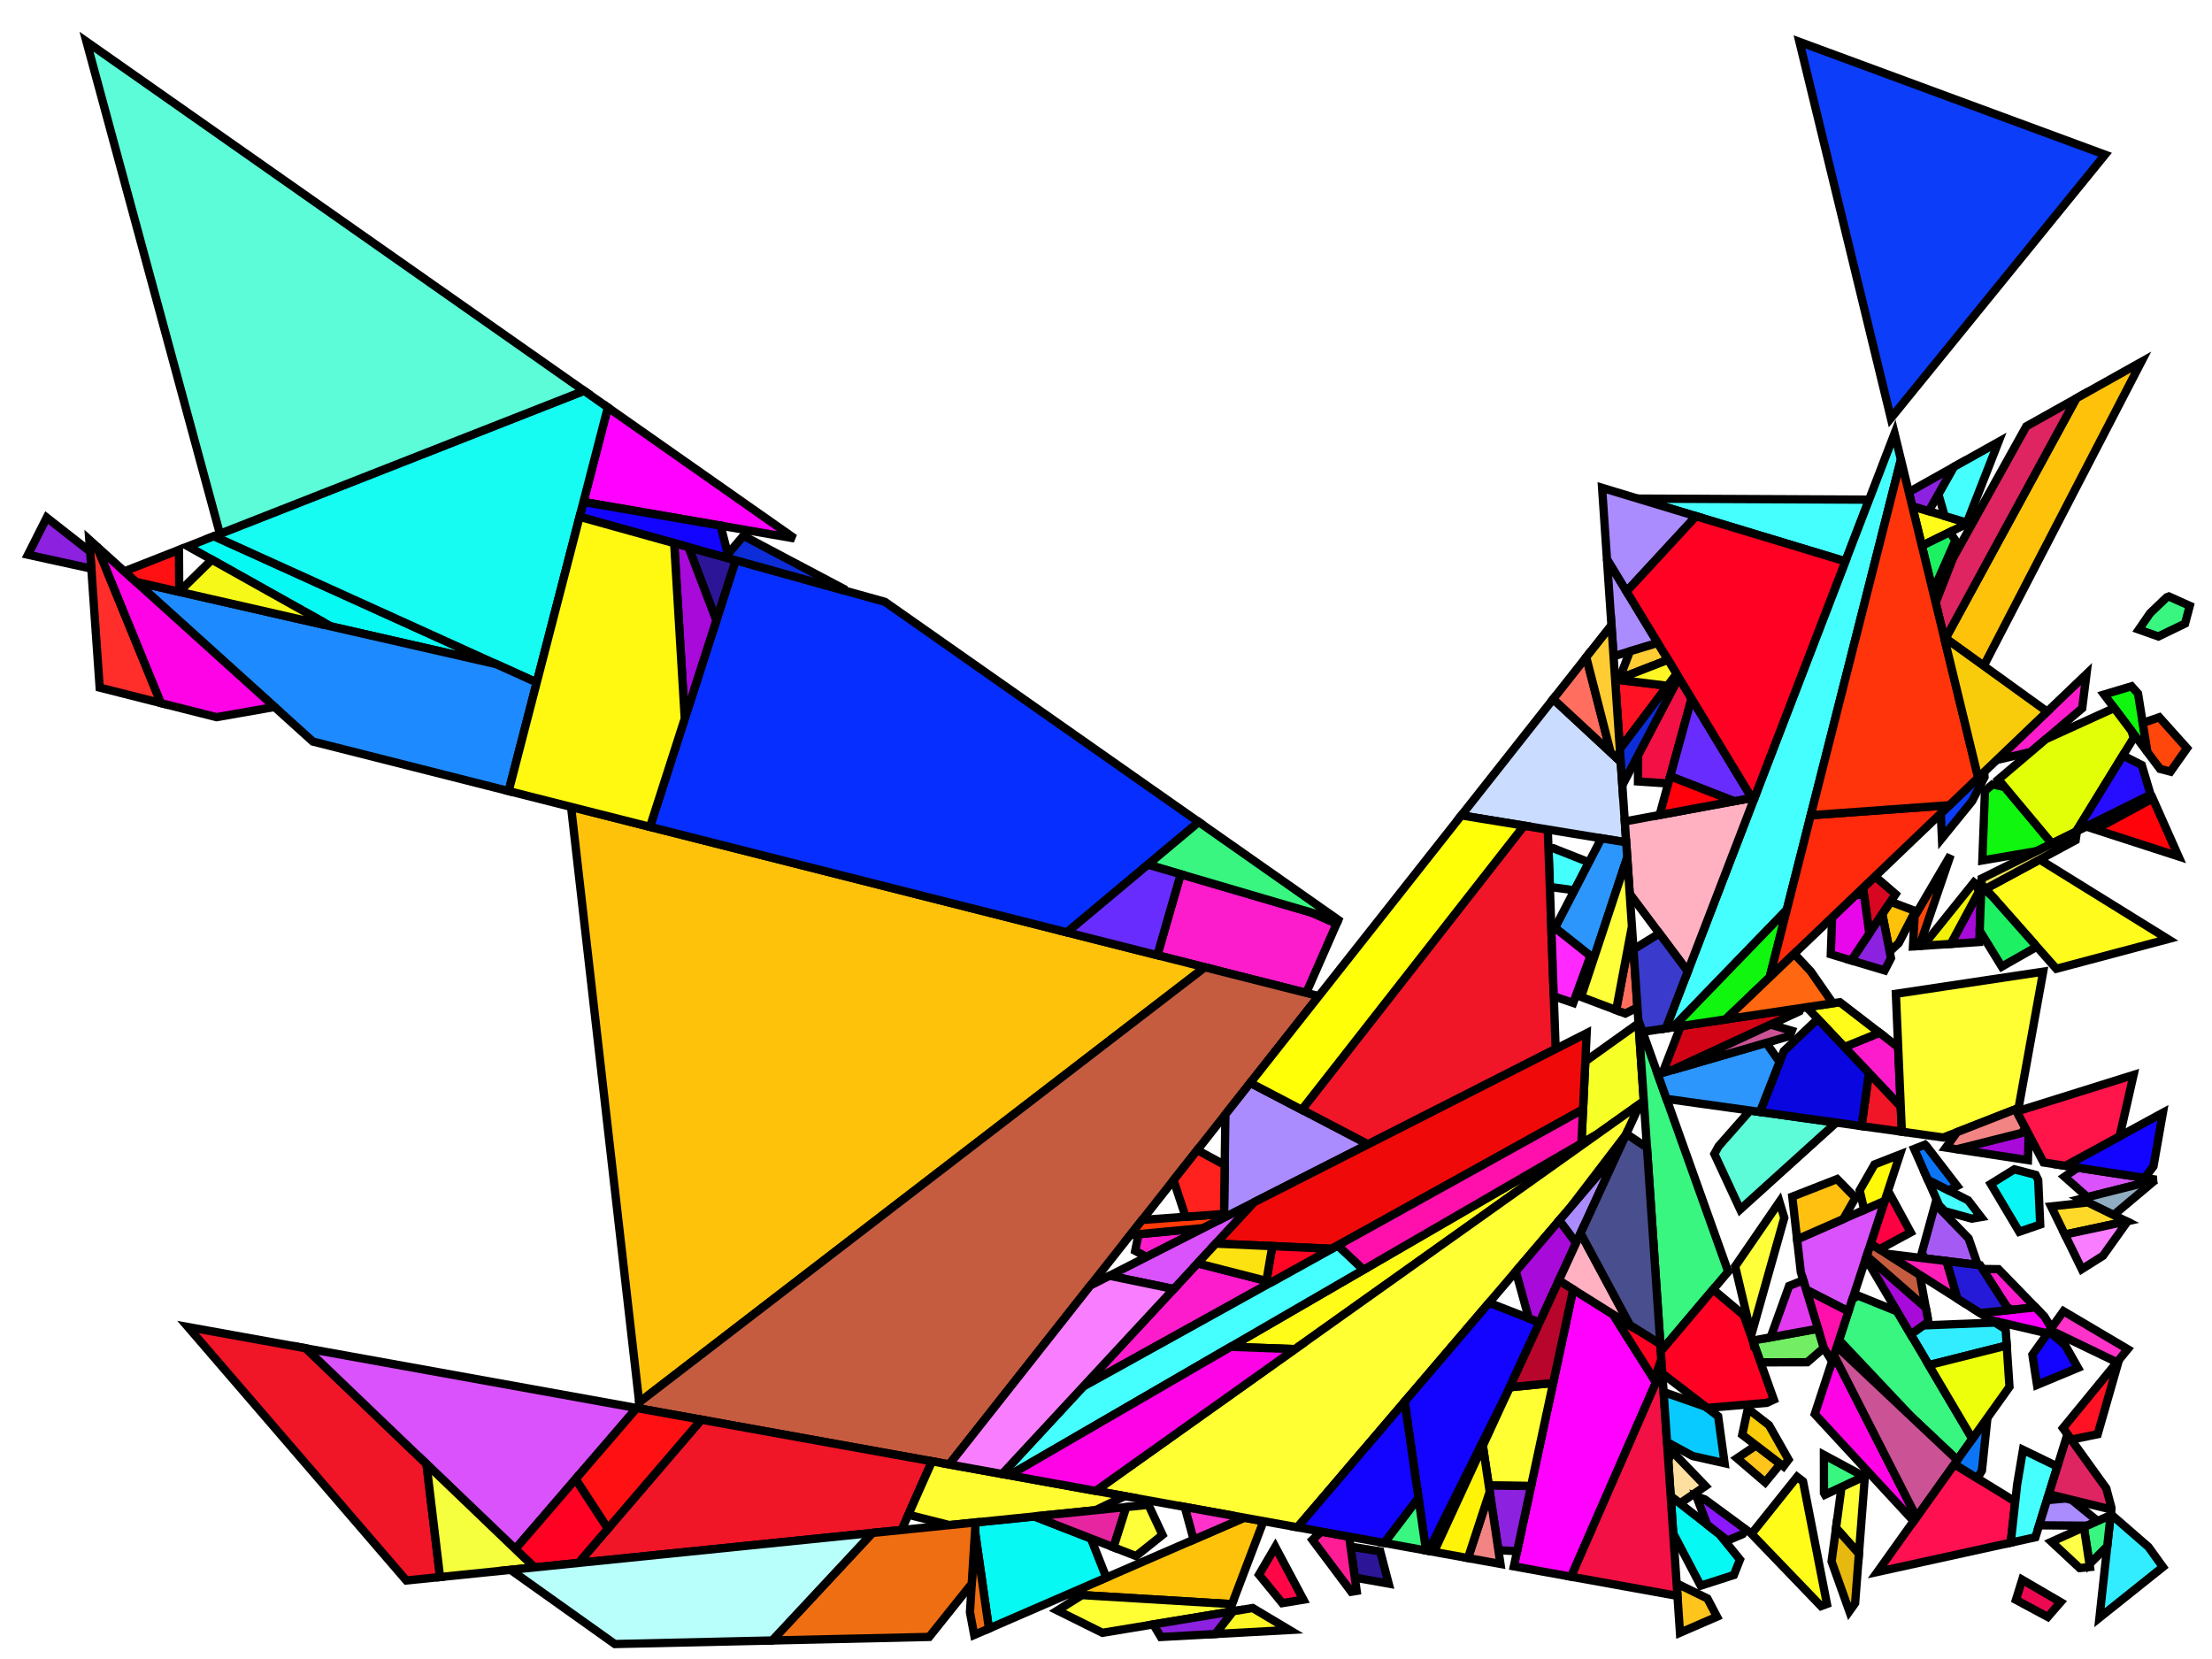 <?xml version="1.0" encoding="iso-8859-1" standalone="no"?>
<!DOCTYPE svg PUBLIC "-//W3C//DTD SVG 1.0//EN" "http://www.w3.org/TR/2001/REC-SVG-20010904/DTD/svg10.dtd">
<svg xmlns="http://www.w3.org/2000/svg" width="800" height="600">
<path style="fill:rgb(0, 0, 0);fill-opacity:0.0;fill-rule:evenodd;stroke:rgb(0, 0, 0);stroke-width:0.0;" d="M 0, 600 L 800, 600 L 800, 0 L 0, 0 z "/>
<path style="fill:rgb(255, 223, 159);fill-opacity:1.0;fill-rule:evenodd;stroke:rgb(0, 0, 0);stroke-width:3.0;" d="M 616.807, 537.441 L 607.559, 543.727 L 604.227, 541.13 L 603.371, 528.545 L 604.28, 524.423 z "/>
<path style="fill:rgb(255, 17, 81);fill-opacity:1.0;fill-rule:evenodd;stroke:rgb(0, 0, 0);stroke-width:3.0;" d="M 728.843, 543.074 L 727.204, 557.928 L 678.986, 568.512 L 706.799, 529.535 z "/>
<path style="fill:rgb(252, 28, 204);fill-opacity:1.0;fill-rule:evenodd;stroke:rgb(0, 0, 0);stroke-width:3.0;" d="M 414.677, 454.578 L 410.554, 452.376 L 411.779, 446.359 L 435.198, 444.147 z "/>
<path style="fill:rgb(252, 28, 204);fill-opacity:1.0;fill-rule:evenodd;stroke:rgb(0, 0, 0);stroke-width:3.0;" d="M 722.776, 459.013 L 736.183, 472.835 L 727.431, 473.723 L 725.702, 472.494 L 717.007, 458.942 z "/>
<path style="fill:rgb(252, 28, 204);fill-opacity:1.0;fill-rule:evenodd;stroke:rgb(0, 0, 0);stroke-width:3.0;" d="M 459.835, 463.725 L 391.744, 501.494 L 433.11, 456.887 z "/>
<path style="fill:rgb(252, 28, 204);fill-opacity:1.0;fill-rule:evenodd;stroke:rgb(0, 0, 0);stroke-width:3.0;" d="M 474.101, 329.988 L 483.391, 334.096 L 472.415, 359.1 L 418.561, 345.472 L 427.011, 316.178 z "/>
<path style="fill:rgb(252, 28, 204);fill-opacity:1.0;fill-rule:evenodd;stroke:rgb(0, 0, 0);stroke-width:3.0;" d="M 753.06, 256.149 L 734.468, 271.942 L 722.11, 274.876 L 754.608, 243.78 z "/>
<path style="fill:rgb(252, 28, 204);fill-opacity:1.0;fill-rule:evenodd;stroke:rgb(0, 0, 0);stroke-width:3.0;" d="M 686.503, 378.722 L 687.434, 400.245 L 667.038, 378.668 L 679.745, 373.513 z "/>
<path style="fill:rgb(255, 252, 25);fill-opacity:1.0;fill-rule:evenodd;stroke:rgb(0, 0, 0);stroke-width:3.0;" d="M 652.077, 535.751 L 652.107, 535.834 L 660.733, 580.086 L 658.603, 580.875 L 633.452, 554.738 L 649.951, 534.121 z "/>
<path style="fill:rgb(255, 252, 25);fill-opacity:1.0;fill-rule:evenodd;stroke:rgb(0, 0, 0);stroke-width:3.0;" d="M 468.368, 487.93 L 445.114, 487.091 L 561.144, 419.767 L 564.734, 419.401 z "/>
<path style="fill:rgb(255, 252, 25);fill-opacity:1.0;fill-rule:evenodd;stroke:rgb(0, 0, 0);stroke-width:3.0;" d="M 711.352, 189.035 L 711.166, 189.51 L 695.068, 197.404 L 691.585, 183.066 z "/>
<path style="fill:rgb(255, 252, 25);fill-opacity:1.0;fill-rule:evenodd;stroke:rgb(0, 0, 0);stroke-width:3.0;" d="M 679.745, 373.513 L 667.038, 378.668 L 653.422, 364.264 L 665.41, 362.462 z "/>
<path style="fill:rgb(255, 2, 255);fill-opacity:1.0;fill-rule:evenodd;stroke:rgb(0, 0, 0);stroke-width:3.0;" d="M 583.366, 475.373 L 598.907, 499.965 L 568.199, 570.231 L 547.506, 566.495 L 568.97, 466.356 z "/>
<path style="fill:rgb(255, 2, 255);fill-opacity:1.0;fill-rule:evenodd;stroke:rgb(0, 0, 0);stroke-width:3.0;" d="M 739.393, 476.143 L 741.947, 480.277 L 740.539, 482.251 L 720.138, 477.438 L 716.095, 474.873 L 736.183, 472.835 z "/>
<path style="fill:rgb(255, 2, 255);fill-opacity:1.0;fill-rule:evenodd;stroke:rgb(0, 0, 0);stroke-width:3.0;" d="M 287.357, 194.728 L 211, 181.531 L 219.836, 147.357 z "/>
<path style="fill:rgb(255, 194, 10);fill-opacity:1.0;fill-rule:evenodd;stroke:rgb(0, 0, 0);stroke-width:3.0;" d="M 435.751, 349.822 L 231.169, 507.154 L 206.531, 291.819 z "/>
<path style="fill:rgb(255, 194, 10);fill-opacity:1.0;fill-rule:evenodd;stroke:rgb(0, 0, 0);stroke-width:3.0;" d="M 692.54, 329.425 L 692.671, 329.538 L 686.717, 341.062 L 683.433, 344.158 L 680.76, 330.569 L 683.738, 326.116 z "/>
<path style="fill:rgb(255, 194, 10);fill-opacity:1.0;fill-rule:evenodd;stroke:rgb(0, 0, 0);stroke-width:3.0;" d="M 717.452, 240.818 L 703.653, 230.862 L 750.925, 144.06 L 774.392, 130.917 z "/>
<path style="fill:rgb(255, 194, 10);fill-opacity:1.0;fill-rule:evenodd;stroke:rgb(0, 0, 0);stroke-width:3.0;" d="M 456.963, 550.151 L 445.561, 580.163 L 386.229, 576.584 L 450.014, 548.897 z "/>
<path style="fill:rgb(197, 92, 64);fill-opacity:1.0;fill-rule:evenodd;stroke:rgb(0, 0, 0);stroke-width:3.0;" d="M 694.308, 461.054 L 696.505, 473.005 L 675.081, 454.273 L 676.551, 449.791 z "/>
<path style="fill:rgb(197, 92, 64);fill-opacity:1.0;fill-rule:evenodd;stroke:rgb(0, 0, 0);stroke-width:3.0;" d="M 476.953, 360.248 L 343.298, 529.633 L 231.43, 509.44 L 231.169, 507.154 L 435.751, 349.822 z "/>
<path style="fill:rgb(215, 7, 34);fill-opacity:1.0;fill-rule:evenodd;stroke:rgb(0, 0, 0);stroke-width:3.0;" d="M 678.356, 317.148 L 685.563, 323.386 L 676.054, 337.608 L 673.803, 321.098 L 677.96, 317.12 z "/>
<path style="fill:rgb(255, 1, 66);fill-opacity:1.0;fill-rule:evenodd;stroke:rgb(0, 0, 0);stroke-width:3.0;" d="M 691.024, 445.704 L 679.736, 451.811 L 676.551, 449.791 L 682.833, 430.642 z "/>
<path style="fill:rgb(255, 58, 7);fill-opacity:1.0;fill-rule:evenodd;stroke:rgb(0, 0, 0);stroke-width:3.0;" d="M 442.675, 440.345 L 435.198, 444.147 L 408.784, 446.642 L 413.072, 441.206 L 442.693, 439.052 z "/>
<path style="fill:rgb(255, 3, 10);fill-opacity:1.0;fill-rule:evenodd;stroke:rgb(0, 0, 0);stroke-width:3.0;" d="M 787.877, 309.731 L 757.815, 300.003 L 778.57, 288.784 z "/>
<path style="fill:rgb(69, 255, 255);fill-opacity:1.0;fill-rule:evenodd;stroke:rgb(0, 0, 0);stroke-width:3.0;" d="M 711.795, 434.098 L 716.458, 440.162 L 713.089, 440.739 L 703.361, 438.031 L 701.352, 435.992 L 697.262, 426.743 z "/>
<path style="fill:rgb(69, 255, 255);fill-opacity:1.0;fill-rule:evenodd;stroke:rgb(0, 0, 0);stroke-width:3.0;" d="M 493.151, 459.219 L 365.034, 533.557 L 362.445, 533.09 L 391.744, 501.494 L 483.821, 450.42 z "/>
<path style="fill:rgb(69, 255, 255);fill-opacity:1.0;fill-rule:evenodd;stroke:rgb(0, 0, 0);stroke-width:3.0;" d="M 675.984, 180.712 L 667.408, 203.023 L 592.295, 180.323 z "/>
<path style="fill:rgb(69, 255, 255);fill-opacity:1.0;fill-rule:evenodd;stroke:rgb(0, 0, 0);stroke-width:3.0;" d="M 687.488, 166.201 L 646.207, 329.056 L 605.146, 371.517 L 602.488, 371.917 L 685.193, 156.753 z "/>
<path style="fill:rgb(69, 255, 255);fill-opacity:1.0;fill-rule:evenodd;stroke:rgb(0, 0, 0);stroke-width:3.0;" d="M 574.671, 311.868 L 569.431, 321.99 L 560.522, 320.77 L 560.033, 307.178 L 561.8, 306.785 z "/>
<path style="fill:rgb(69, 255, 255);fill-opacity:1.0;fill-rule:evenodd;stroke:rgb(0, 0, 0);stroke-width:3.0;" d="M 711.352, 189.035 L 703.307, 186.606 L 701.036, 178.719 L 706.587, 168.892 L 722.76, 159.834 z "/>
<path style="fill:rgb(69, 255, 255);fill-opacity:1.0;fill-rule:evenodd;stroke:rgb(0, 0, 0);stroke-width:3.0;" d="M 744.089, 530.39 L 736.136, 555.967 L 727.204, 557.928 L 729.52, 536.932 L 731.639, 524.34 z "/>
<path style="fill:rgb(240, 21, 39);fill-opacity:1.0;fill-rule:evenodd;stroke:rgb(0, 0, 0);stroke-width:3.0;" d="M 687.434, 400.245 L 687.826, 409.301 L 673.26, 407.269 L 675.912, 388.055 z "/>
<path style="fill:rgb(240, 21, 39);fill-opacity:1.0;fill-rule:evenodd;stroke:rgb(0, 0, 0);stroke-width:3.0;" d="M 559.775, 300.006 L 562.629, 379.368 L 494.739, 413.88 L 470.801, 401.367 L 551.191, 298.602 z "/>
<path style="fill:rgb(240, 21, 39);fill-opacity:1.0;fill-rule:evenodd;stroke:rgb(0, 0, 0);stroke-width:3.0;" d="M 110.599, 487.629 L 154.24, 529.459 L 159.147, 570.357 L 146.952, 571.601 L 67.999, 479.939 z "/>
<path style="fill:rgb(240, 21, 39);fill-opacity:1.0;fill-rule:evenodd;stroke:rgb(0, 0, 0);stroke-width:3.0;" d="M 337.069, 528.509 L 326.062, 553.339 L 209.238, 565.25 L 253.657, 513.452 z "/>
<path style="fill:rgb(6, 46, 255);fill-opacity:1.0;fill-rule:evenodd;stroke:rgb(0, 0, 0);stroke-width:3.0;" d="M 320.04, 217.657 L 433.553, 297.293 L 385.878, 337.202 L 235.072, 299.041 L 266.067, 202.63 z "/>
<path style="fill:rgb(246, 255, 38);fill-opacity:1.0;fill-rule:evenodd;stroke:rgb(0, 0, 0);stroke-width:3.0;" d="M 594.506, 398.228 L 577.846, 410.076 L 571.944, 413.501 L 573.358, 383.84 L 592.592, 370.088 z "/>
<path style="fill:rgb(45, 21, 152);fill-opacity:1.0;fill-rule:evenodd;stroke:rgb(0, 0, 0);stroke-width:3.0;" d="M 266.067, 202.63 L 259.074, 224.381 L 248.997, 197.878 z "/>
<path style="fill:rgb(45, 21, 152);fill-opacity:1.0;fill-rule:evenodd;stroke:rgb(0, 0, 0);stroke-width:3.0;" d="M 499.174, 561.078 L 502.235, 572.739 L 489.985, 570.55 L 488.424, 559.357 z "/>
<path style="fill:rgb(7, 249, 243);fill-opacity:1.0;fill-rule:evenodd;stroke:rgb(0, 0, 0);stroke-width:3.0;" d="M 621.797, 554.829 L 629.284, 564.051 L 627.072, 569.621 L 615.076, 573.482 L 605.141, 554.568 L 604.227, 541.13 z "/>
<path style="fill:rgb(7, 249, 243);fill-opacity:1.0;fill-rule:evenodd;stroke:rgb(0, 0, 0);stroke-width:3.0;" d="M 179.446, 240.189 L 119.696, 226.548 L 67.99, 197.591 L 77.366, 193.91 z "/>
<path style="fill:rgb(7, 249, 243);fill-opacity:1.0;fill-rule:evenodd;stroke:rgb(0, 0, 0);stroke-width:3.0;" d="M 394.539, 556.411 L 400.121, 570.554 L 357.657, 588.986 L 352.63, 553.905 L 352.837, 550.609 L 374.093, 548.441 z "/>
<path style="fill:rgb(255, 255, 52);fill-opacity:1.0;fill-rule:evenodd;stroke:rgb(0, 0, 0);stroke-width:3.0;" d="M 672.305, 561.95 L 664.028, 552.62 L 666.003, 537.791 L 674.467, 533.828 z "/>
<path style="fill:rgb(255, 255, 52);fill-opacity:1.0;fill-rule:evenodd;stroke:rgb(0, 0, 0);stroke-width:3.0;" d="M 588.044, 410.354 L 567.868, 436.775 L 469.247, 552.369 L 396.277, 539.197 L 593.193, 399.162 z "/>
<path style="fill:rgb(255, 255, 52);fill-opacity:1.0;fill-rule:evenodd;stroke:rgb(0, 0, 0);stroke-width:3.0;" d="M 730.047, 400.746 L 702.836, 411.396 L 687.826, 409.301 L 685.667, 359.419 L 738.942, 351.414 z "/>
<path style="fill:rgb(255, 255, 52);fill-opacity:1.0;fill-rule:evenodd;stroke:rgb(0, 0, 0);stroke-width:3.0;" d="M 553.731, 537.453 L 538.435, 537.248 L 536.291, 522.855 L 546.012, 501.724 L 561.724, 500.163 z "/>
<path style="fill:rgb(255, 255, 52);fill-opacity:1.0;fill-rule:evenodd;stroke:rgb(0, 0, 0);stroke-width:3.0;" d="M 445.561, 580.163 L 444.494, 582.973 L 398.705, 590.525 L 382.431, 582.454 L 391.311, 576.891 z "/>
<path style="fill:rgb(255, 18, 35);fill-opacity:1.0;fill-rule:evenodd;stroke:rgb(0, 0, 0);stroke-width:3.0;" d="M 603.086, 248.031 L 585.845, 270.897 L 584.154, 246.039 L 584.744, 245.809 z "/>
<path style="fill:rgb(255, 18, 35);fill-opacity:1.0;fill-rule:evenodd;stroke:rgb(0, 0, 0);stroke-width:3.0;" d="M 758.655, 518.698 L 749.082, 520.661 L 746.091, 516.505 L 766.373, 491.766 z "/>
<path style="fill:rgb(217, 82, 252);fill-opacity:1.0;fill-rule:evenodd;stroke:rgb(0, 0, 0);stroke-width:3.0;" d="M 668.515, 474.286 L 653.219, 466.437 L 651.281, 460.064 L 649.943, 448.218 L 681.633, 434.3 z "/>
<path style="fill:rgb(217, 82, 252);fill-opacity:1.0;fill-rule:evenodd;stroke:rgb(0, 0, 0);stroke-width:3.0;" d="M 779.911, 426.664 L 754.979, 432.964 L 746.66, 425.591 L 751.433, 422.317 z "/>
<path style="fill:rgb(217, 82, 252);fill-opacity:1.0;fill-rule:evenodd;stroke:rgb(0, 0, 0);stroke-width:3.0;" d="M 424.489, 466.183 L 401.267, 461.395 L 453.598, 434.793 z "/>
<path style="fill:rgb(217, 82, 252);fill-opacity:1.0;fill-rule:evenodd;stroke:rgb(0, 0, 0);stroke-width:3.0;" d="M 230.295, 509.235 L 186.361, 560.248 L 110.599, 487.629 z "/>
<path style="fill:rgb(209, 3, 21);fill-opacity:1.0;fill-rule:evenodd;stroke:rgb(0, 0, 0);stroke-width:3.0;" d="M 650.788, 365.76 L 604.817, 387.009 L 601.281, 388.035 L 607.844, 371.112 L 651.247, 364.59 z "/>
<path style="fill:rgb(255, 197, 29);fill-opacity:1.0;fill-rule:evenodd;stroke:rgb(0, 0, 0);stroke-width:3.0;" d="M 643.877, 529.463 L 638.4, 536.113 L 628.219, 527.392 L 635.121, 522.75 z "/>
<path style="fill:rgb(255, 197, 29);fill-opacity:1.0;fill-rule:evenodd;stroke:rgb(0, 0, 0);stroke-width:3.0;" d="M 617.508, 578.111 L 620.968, 584.698 L 607.586, 590.5 L 606.373, 572.672 z "/>
<path style="fill:rgb(202, 220, 255);fill-opacity:1.0;fill-rule:evenodd;stroke:rgb(0, 0, 0);stroke-width:3.0;" d="M 586.156, 275.476 L 588.14, 304.645 L 528.52, 294.895 L 561.722, 252.817 z "/>
<path style="fill:rgb(170, 140, 255);fill-opacity:1.0;fill-rule:evenodd;stroke:rgb(0, 0, 0);stroke-width:3.0;" d="M 599.563, 232.516 L 583.562, 237.342 L 581.171, 202.196 z "/>
<path style="fill:rgb(170, 140, 255);fill-opacity:1.0;fill-rule:evenodd;stroke:rgb(0, 0, 0);stroke-width:3.0;" d="M 613.397, 186.7 L 588.273, 213.903 L 581.171, 202.196 L 579.419, 176.432 z "/>
<path style="fill:rgb(170, 140, 255);fill-opacity:1.0;fill-rule:evenodd;stroke:rgb(0, 0, 0);stroke-width:3.0;" d="M 570.016, 449.545 L 563.929, 441.393 L 585.276, 416.372 z "/>
<path style="fill:rgb(170, 140, 255);fill-opacity:1.0;fill-rule:evenodd;stroke:rgb(0, 0, 0);stroke-width:3.0;" d="M 749.242, 542.423 L 758.623, 550.099 L 754.871, 551.788 L 737.48, 551.646 L 740.305, 542.559 L 747.23, 541.93 z "/>
<path style="fill:rgb(170, 140, 255);fill-opacity:1.0;fill-rule:evenodd;stroke:rgb(0, 0, 0);stroke-width:3.0;" d="M 494.739, 413.88 L 442.675, 440.345 L 443.185, 403.043 L 452.186, 391.636 z "/>
<path style="fill:rgb(16, 246, 15);fill-opacity:1.0;fill-rule:evenodd;stroke:rgb(0, 0, 0);stroke-width:3.0;" d="M 640.033, 353.411 L 624.084, 368.672 L 605.146, 371.517 L 646.207, 329.056 z "/>
<path style="fill:rgb(16, 246, 15);fill-opacity:1.0;fill-rule:evenodd;stroke:rgb(0, 0, 0);stroke-width:3.0;" d="M 773.241, 250.825 L 776.648, 272.022 L 760.972, 251.176 L 770.896, 248.208 z "/>
<path style="fill:rgb(16, 246, 15);fill-opacity:1.0;fill-rule:evenodd;stroke:rgb(0, 0, 0);stroke-width:3.0;" d="M 725.046, 284.656 L 742.127, 305.09 L 736.661, 307.805 L 716.938, 311.188 L 717.891, 286.024 L 720.646, 283.683 z "/>
<path style="fill:rgb(255, 29, 150);fill-opacity:1.0;fill-rule:evenodd;stroke:rgb(0, 0, 0);stroke-width:3.0;" d="M 487.919, 555.739 L 490.655, 575.359 L 488.721, 575.678 L 474.662, 556.916 L 477.875, 553.926 z "/>
<path style="fill:rgb(18, 4, 255);fill-opacity:1.0;fill-rule:evenodd;stroke:rgb(0, 0, 0);stroke-width:3.0;" d="M 778.828, 421.829 L 775.643, 426.012 L 746.992, 421.639 L 782.241, 402.435 z "/>
<path style="fill:rgb(18, 4, 255);fill-opacity:1.0;fill-rule:evenodd;stroke:rgb(0, 0, 0);stroke-width:3.0;" d="M 556.794, 478.286 L 545.347, 503.17 L 516.619, 560.92 L 515.741, 560.761 L 508.013, 506.932 L 538.534, 471.159 z "/>
<path style="fill:rgb(18, 4, 255);fill-opacity:1.0;fill-rule:evenodd;stroke:rgb(0, 0, 0);stroke-width:3.0;" d="M 746.848, 486.415 L 751.526, 494.703 L 736.719, 500.873 L 735.044, 489.951 L 741.04, 481.548 z "/>
<path style="fill:rgb(18, 4, 255);fill-opacity:1.0;fill-rule:evenodd;stroke:rgb(0, 0, 0);stroke-width:3.0;" d="M 513.016, 541.781 L 500.662, 558.039 L 469.247, 552.369 L 508.013, 506.932 z "/>
<path style="fill:rgb(18, 4, 255);fill-opacity:1.0;fill-rule:evenodd;stroke:rgb(0, 0, 0);stroke-width:3.0;" d="M 260.607, 190.104 L 263.639, 201.954 L 209.609, 186.911 L 211, 181.531 z "/>
<path style="fill:rgb(50, 237, 255);fill-opacity:1.0;fill-rule:evenodd;stroke:rgb(0, 0, 0);stroke-width:3.0;" d="M 725.373, 480.758 L 725.761, 486.62 L 697.592, 493.718 L 691.03, 482.61 L 695.552, 479.356 L 721.537, 478.325 z "/>
<path style="fill:rgb(50, 237, 255);fill-opacity:1.0;fill-rule:evenodd;stroke:rgb(0, 0, 0);stroke-width:3.0;" d="M 777.012, 559.457 L 782.251, 566.734 L 759.301, 585.063 L 763.379, 547.608 z "/>
<path style="fill:rgb(144, 172, 192);fill-opacity:1.0;fill-rule:evenodd;stroke:rgb(0, 0, 0);stroke-width:3.0;" d="M 764.418, 439.433 L 752.471, 433.598 L 779.478, 426.774 z "/>
<path style="fill:rgb(56, 246, 128);fill-opacity:1.0;fill-rule:evenodd;stroke:rgb(0, 0, 0);stroke-width:3.0;" d="M 791.958, 219.113 L 790.252, 225.524 L 780.609, 230.187 L 773.539, 227.688 L 777.597, 221.782 L 783.619, 216.02 L 784.418, 215.728 z "/>
<path style="fill:rgb(56, 246, 128);fill-opacity:1.0;fill-rule:evenodd;stroke:rgb(0, 0, 0);stroke-width:3.0;" d="M 484.008, 332.69 L 483.929, 332.87 L 415.148, 312.699 L 433.553, 297.293 z "/>
<path style="fill:rgb(56, 246, 128);fill-opacity:1.0;fill-rule:evenodd;stroke:rgb(0, 0, 0);stroke-width:3.0;" d="M 686.116, 474.293 L 713.337, 520.372 L 707.87, 528.034 L 691.417, 512.522 L 665.122, 484.628 L 670.009, 469.731 L 672.029, 468.601 z "/>
<path style="fill:rgb(56, 246, 128);fill-opacity:1.0;fill-rule:evenodd;stroke:rgb(0, 0, 0);stroke-width:3.0;" d="M 674.128, 533.987 L 660.017, 540.593 L 659.661, 539.977 L 659.645, 526.186 z "/>
<path style="fill:rgb(56, 246, 128);fill-opacity:1.0;fill-rule:evenodd;stroke:rgb(0, 0, 0);stroke-width:3.0;" d="M 515.741, 560.761 L 500.662, 558.039 L 513.016, 541.781 z "/>
<path style="fill:rgb(56, 246, 128);fill-opacity:1.0;fill-rule:evenodd;stroke:rgb(0, 0, 0);stroke-width:3.0;" d="M 762.11, 559.263 L 755.694, 565.674 L 753.664, 552.332 L 763.339, 547.975 z "/>
<path style="fill:rgb(56, 246, 128);fill-opacity:1.0;fill-rule:evenodd;stroke:rgb(0, 0, 0);stroke-width:3.0;" d="M 625.016, 459.911 L 600.661, 488.703 L 592.504, 368.798 z "/>
<path style="fill:rgb(22, 252, 243);fill-opacity:1.0;fill-rule:evenodd;stroke:rgb(0, 0, 0);stroke-width:3.0;" d="M 219.836, 147.357 L 194.113, 246.839 L 77.366, 193.91 L 211.251, 141.334 z "/>
<path style="fill:rgb(168, 10, 217);fill-opacity:1.0;fill-rule:evenodd;stroke:rgb(0, 0, 0);stroke-width:3.0;" d="M 248.997, 197.878 L 259.074, 224.381 L 247.654, 259.902 L 243.824, 196.437 z "/>
<path style="fill:rgb(168, 10, 217);fill-opacity:1.0;fill-rule:evenodd;stroke:rgb(0, 0, 0);stroke-width:3.0;" d="M 696.505, 473.005 L 697.425, 478.008 L 691.03, 482.61 L 674.798, 455.134 L 675.081, 454.273 z "/>
<path style="fill:rgb(168, 10, 217);fill-opacity:1.0;fill-rule:evenodd;stroke:rgb(0, 0, 0);stroke-width:3.0;" d="M 733.705, 410.216 L 733.431, 419.568 L 707.715, 415.643 L 733.181, 409.221 z "/>
<path style="fill:rgb(168, 10, 217);fill-opacity:1.0;fill-rule:evenodd;stroke:rgb(0, 0, 0);stroke-width:3.0;" d="M 570.016, 449.545 L 556.794, 478.286 L 552.906, 476.768 L 548.223, 459.802 L 563.929, 441.393 z "/>
<path style="fill:rgb(168, 10, 217);fill-opacity:1.0;fill-rule:evenodd;stroke:rgb(0, 0, 0);stroke-width:3.0;" d="M 716.412, 325.079 L 715.821, 340.694 L 705.52, 341.377 L 715.647, 322.567 z "/>
<path style="fill:rgb(243, 240, 7);fill-opacity:1.0;fill-rule:evenodd;stroke:rgb(0, 0, 0);stroke-width:3.0;" d="M 714.822, 319.857 L 715.647, 322.567 L 705.52, 341.377 L 695.506, 342.04 L 713.91, 319.149 z "/>
<path style="fill:rgb(92, 252, 217);fill-opacity:1.0;fill-rule:evenodd;stroke:rgb(0, 0, 0);stroke-width:3.0;" d="M 211.251, 141.334 L 79.537, 193.057 L 31.286, 15.078 z "/>
<path style="fill:rgb(92, 252, 217);fill-opacity:1.0;fill-rule:evenodd;stroke:rgb(0, 0, 0);stroke-width:3.0;" d="M 664.115, 405.993 L 629.361, 437.412 L 620.029, 417.337 L 621.552, 414.561 L 632.926, 401.641 z "/>
<path style="fill:rgb(255, 217, 42);fill-opacity:1.0;fill-rule:evenodd;stroke:rgb(0, 0, 0);stroke-width:3.0;" d="M 769.093, 441.717 L 746.788, 446.496 L 741.813, 436.325 L 755.076, 434.87 z "/>
<path style="fill:rgb(255, 110, 94);fill-opacity:1.0;fill-rule:evenodd;stroke:rgb(0, 0, 0);stroke-width:3.0;" d="M 592.201, 364.336 L 587.823, 366.561 L 584.503, 365.312 L 590.209, 335.056 z "/>
<path style="fill:rgb(255, 110, 94);fill-opacity:1.0;fill-rule:evenodd;stroke:rgb(0, 0, 0);stroke-width:3.0;" d="M 582.501, 272.087 L 561.722, 252.817 L 573.683, 237.658 z "/>
<path style="fill:rgb(255, 204, 52);fill-opacity:1.0;fill-rule:evenodd;stroke:rgb(0, 0, 0);stroke-width:3.0;" d="M 603.264, 238.616 L 585.682, 245.445 L 589.471, 235.56 L 599.563, 232.516 z "/>
<path style="fill:rgb(255, 204, 52);fill-opacity:1.0;fill-rule:evenodd;stroke:rgb(0, 0, 0);stroke-width:3.0;" d="M 586.156, 275.476 L 582.501, 272.087 L 573.683, 237.658 L 582.798, 226.106 z "/>
<path style="fill:rgb(8, 246, 246);fill-opacity:1.0;fill-rule:evenodd;stroke:rgb(0, 0, 0);stroke-width:3.0;" d="M 736.23, 424.915 L 737.143, 426.78 L 737.87, 442.865 L 730.289, 445.482 L 719.996, 428.19 L 728.52, 422.905 z "/>
<path style="fill:rgb(243, 16, 69);fill-opacity:1.0;fill-rule:evenodd;stroke:rgb(0, 0, 0);stroke-width:3.0;" d="M 611.777, 252.652 L 603.344, 283.352 L 592.401, 282.622 L 592.435, 273.117 L 607.143, 245.012 z "/>
<path style="fill:rgb(243, 16, 69);fill-opacity:1.0;fill-rule:evenodd;stroke:rgb(0, 0, 0);stroke-width:3.0;" d="M 606.679, 577.177 L 568.199, 570.231 L 601.088, 494.975 z "/>
<path style="fill:rgb(255, 51, 202);fill-opacity:1.0;fill-rule:evenodd;stroke:rgb(0, 0, 0);stroke-width:3.0;" d="M 445.667, 548.112 L 447.601, 549.945 L 431.699, 556.847 L 428.473, 545.008 z "/>
<path style="fill:rgb(255, 51, 202);fill-opacity:1.0;fill-rule:evenodd;stroke:rgb(0, 0, 0);stroke-width:3.0;" d="M 769.502, 487.95 L 765.622, 492.683 L 741.42, 481.015 L 746.276, 474.21 z "/>
<path style="fill:rgb(10, 6, 223);fill-opacity:1.0;fill-rule:evenodd;stroke:rgb(0, 0, 0);stroke-width:3.0;" d="M 675.912, 388.055 L 673.26, 407.269 L 636.521, 402.142 L 645.145, 380.149 L 657.424, 368.497 z "/>
<path style="fill:rgb(255, 252, 49);fill-opacity:1.0;fill-rule:evenodd;stroke:rgb(0, 0, 0);stroke-width:3.0;" d="M 406.822, 541.1 L 396.209, 546.186 L 343.384, 551.572 L 328.508, 547.822 L 337.069, 528.509 z "/>
<path style="fill:rgb(255, 255, 71);fill-opacity:1.0;fill-rule:evenodd;stroke:rgb(0, 0, 0);stroke-width:3.0;" d="M 755.855, 566.734 L 752.127, 567.104 L 741.942, 557.609 L 753.664, 552.332 z "/>
<path style="fill:rgb(255, 70, 11);fill-opacity:1.0;fill-rule:evenodd;stroke:rgb(0, 0, 0);stroke-width:3.0;" d="M 790.965, 270.604 L 784.98, 279.076 L 781.212, 278.092 L 776.648, 272.022 L 774.95, 261.46 L 780.933, 259.408 z "/>
<path style="fill:rgb(255, 70, 11);fill-opacity:1.0;fill-rule:evenodd;stroke:rgb(0, 0, 0);stroke-width:3.0;" d="M 694.204, 342.127 L 691.856, 342.282 L 692.443, 331.437 L 705.462, 309.221 z "/>
<path style="fill:rgb(255, 177, 194);fill-opacity:1.0;fill-rule:evenodd;stroke:rgb(0, 0, 0);stroke-width:3.0;" d="M 589.481, 479.204 L 563.778, 463.103 L 571.639, 446.016 z "/>
<path style="fill:rgb(255, 177, 194);fill-opacity:1.0;fill-rule:evenodd;stroke:rgb(0, 0, 0);stroke-width:3.0;" d="M 610.404, 351.323 L 589.404, 323.221 L 587.626, 297.085 L 634.598, 288.381 z "/>
<path style="fill:rgb(30, 138, 255);fill-opacity:1.0;fill-rule:evenodd;stroke:rgb(0, 0, 0);stroke-width:3.0;" d="M 179.446, 240.189 L 194.113, 246.839 L 183.96, 286.107 L 113.155, 268.19 L 49.191, 210.452 z "/>
<path style="fill:rgb(255, 252, 29);fill-opacity:1.0;fill-rule:evenodd;stroke:rgb(0, 0, 0);stroke-width:3.0;" d="M 784.064, 339.637 L 743.71, 350.371 L 718.138, 321.452 L 737.691, 310.882 z "/>
<path style="fill:rgb(12, 45, 215);fill-opacity:1.0;fill-rule:evenodd;stroke:rgb(0, 0, 0);stroke-width:3.0;" d="M 304.789, 212.778 L 304.593, 213.356 L 263.639, 201.954 L 263.247, 200.424 L 268.864, 193.778 z "/>
<path style="fill:rgb(12, 45, 215);fill-opacity:1.0;fill-rule:evenodd;stroke:rgb(0, 0, 0);stroke-width:3.0;" d="M 607.143, 245.012 L 586.737, 284.007 L 585.845, 270.897 L 606.349, 243.703 z "/>
<path style="fill:rgb(114, 237, 100);fill-opacity:1.0;fill-rule:evenodd;stroke:rgb(0, 0, 0);stroke-width:3.0;" d="M 659.623, 487.494 L 653.623, 492.674 L 636.72, 492.711 L 633.91, 484.838 L 657.51, 480.546 z "/>
<path style="fill:rgb(255, 255, 7);fill-opacity:1.0;fill-rule:evenodd;stroke:rgb(0, 0, 0);stroke-width:3.0;" d="M 551.191, 298.602 L 470.801, 401.367 L 452.186, 391.636 L 528.52, 294.895 z "/>
<path style="fill:rgb(231, 37, 161);fill-opacity:1.0;fill-rule:evenodd;stroke:rgb(0, 0, 0);stroke-width:3.0;" d="M 402.717, 559.599 L 374.093, 548.441 L 407.321, 545.053 z "/>
<path style="fill:rgb(44, 150, 252);fill-opacity:1.0;fill-rule:evenodd;stroke:rgb(0, 0, 0);stroke-width:3.0;" d="M 588.14, 304.645 L 588.512, 310.107 L 576.407, 346.7 L 562.4, 335.572 L 579.169, 303.178 z "/>
<path style="fill:rgb(44, 150, 252);fill-opacity:1.0;fill-rule:evenodd;stroke:rgb(0, 0, 0);stroke-width:3.0;" d="M 643.612, 384.06 L 636.521, 402.142 L 602.72, 397.426 L 599.548, 388.538 L 638.766, 377.153 z "/>
<path style="fill:rgb(30, 240, 100);fill-opacity:1.0;fill-rule:evenodd;stroke:rgb(0, 0, 0);stroke-width:3.0;" d="M 707.203, 195.444 L 699.075, 213.899 L 695.068, 197.404 L 705.15, 192.46 z "/>
<path style="fill:rgb(30, 240, 100);fill-opacity:1.0;fill-rule:evenodd;stroke:rgb(0, 0, 0);stroke-width:3.0;" d="M 720.594, 324.23 L 735.723, 341.338 L 735.728, 342.908 L 723.968, 349.599 L 715.976, 336.584 L 716.586, 320.476 z "/>
<path style="fill:rgb(12, 117, 246);fill-opacity:1.0;fill-rule:evenodd;stroke:rgb(0, 0, 0);stroke-width:3.0;" d="M 716.79, 531.873 L 715.106, 534.637 L 706.799, 529.535 L 718.784, 512.738 z "/>
<path style="fill:rgb(12, 117, 246);fill-opacity:1.0;fill-rule:evenodd;stroke:rgb(0, 0, 0);stroke-width:3.0;" d="M 696.703, 414.466 L 707.813, 428.917 L 704.698, 430.506 L 697.262, 426.743 L 692.298, 415.52 L 696.206, 413.991 z "/>
<path style="fill:rgb(237, 9, 81);fill-opacity:1.0;fill-rule:evenodd;stroke:rgb(0, 0, 0);stroke-width:3.0;" d="M 745.247, 579.427 L 740.59, 584.789 L 729.096, 578.608 L 731.36, 571.326 z "/>
<path style="fill:rgb(226, 255, 7);fill-opacity:1.0;fill-rule:evenodd;stroke:rgb(0, 0, 0);stroke-width:3.0;" d="M 770.938, 264.429 L 771.667, 266.873 L 750.841, 300.762 L 742.127, 305.09 L 722.744, 281.902 L 739.902, 267.326 L 764.643, 256.057 z "/>
<path style="fill:rgb(255, 6, 70);fill-opacity:1.0;fill-rule:evenodd;stroke:rgb(0, 0, 0);stroke-width:3.0;" d="M 471.398, 578.536 L 463.757, 579.796 L 455.338, 569.506 L 461.233, 559.463 z "/>
<path style="fill:rgb(237, 226, 92);fill-opacity:1.0;fill-rule:evenodd;stroke:rgb(0, 0, 0);stroke-width:3.0;" d="M 750.684, 303.858 L 718.138, 321.452 L 716.615, 319.729 L 716.69, 317.724 L 751.158, 300.604 z "/>
<path style="fill:rgb(240, 9, 9);fill-opacity:1.0;fill-rule:evenodd;stroke:rgb(0, 0, 0);stroke-width:3.0;" d="M 572.529, 401.213 L 481.611, 451.646 L 439.712, 449.768 L 453.598, 434.793 L 573.843, 373.668 z "/>
<path style="fill:rgb(255, 249, 18);fill-opacity:1.0;fill-rule:evenodd;stroke:rgb(0, 0, 0);stroke-width:3.0;" d="M 243.824, 196.437 L 247.654, 259.902 L 235.072, 299.041 L 183.96, 286.107 L 209.609, 186.911 z "/>
<path style="fill:rgb(105, 44, 255);fill-opacity:1.0;fill-rule:evenodd;stroke:rgb(0, 0, 0);stroke-width:3.0;" d="M 633.566, 288.572 L 627.136, 289.763 L 604.056, 280.76 L 611.777, 252.652 z "/>
<path style="fill:rgb(105, 44, 255);fill-opacity:1.0;fill-rule:evenodd;stroke:rgb(0, 0, 0);stroke-width:3.0;" d="M 427.011, 316.178 L 418.561, 345.472 L 385.878, 337.202 L 415.148, 312.699 z "/>
<path style="fill:rgb(255, 46, 43);fill-opacity:1.0;fill-rule:evenodd;stroke:rgb(0, 0, 0);stroke-width:3.0;" d="M 35.087, 197.721 L 58.208, 254.286 L 36.049, 248.679 L 32.293, 195.198 z "/>
<path style="fill:rgb(255, 3, 231);fill-opacity:1.0;fill-rule:evenodd;stroke:rgb(0, 0, 0);stroke-width:3.0;" d="M 693.13, 548.69 L 692.102, 550.131 L 656.332, 511.423 L 663.307, 490.16 z "/>
<path style="fill:rgb(255, 3, 231);fill-opacity:1.0;fill-rule:evenodd;stroke:rgb(0, 0, 0);stroke-width:3.0;" d="M 468.368, 487.93 L 396.277, 539.197 L 365.034, 533.557 L 445.114, 487.091 z "/>
<path style="fill:rgb(255, 3, 231);fill-opacity:1.0;fill-rule:evenodd;stroke:rgb(0, 0, 0);stroke-width:3.0;" d="M 99.309, 255.692 L 78.3, 259.37 L 58.208, 254.286 L 35.087, 197.721 z "/>
<path style="fill:rgb(204, 82, 150);fill-opacity:1.0;fill-rule:evenodd;stroke:rgb(0, 0, 0);stroke-width:3.0;" d="M 648.028, 372.799 L 647.291, 374.679 L 604.817, 387.009 L 640.395, 370.564 z "/>
<path style="fill:rgb(204, 82, 150);fill-opacity:1.0;fill-rule:evenodd;stroke:rgb(0, 0, 0);stroke-width:3.0;" d="M 707.87, 528.034 L 693.13, 548.69 L 663.307, 490.16 L 664.345, 486.998 z "/>
<path style="fill:rgb(237, 255, 10);fill-opacity:1.0;fill-rule:evenodd;stroke:rgb(0, 0, 0);stroke-width:3.0;" d="M 726.751, 501.574 L 713.337, 520.372 L 697.592, 493.718 L 725.761, 486.62 z "/>
<path style="fill:rgb(255, 0, 10);fill-opacity:1.0;fill-rule:evenodd;stroke:rgb(0, 0, 0);stroke-width:3.0;" d="M 627.136, 289.763 L 600.212, 294.753 L 604.056, 280.76 z "/>
<path style="fill:rgb(12, 61, 249);fill-opacity:1.0;fill-rule:evenodd;stroke:rgb(0, 0, 0);stroke-width:3.0;" d="M 761.311, 55.943 L 683.856, 151.249 L 650.796, 15.148 z "/>
<path style="fill:rgb(12, 61, 249);fill-opacity:1.0;fill-rule:evenodd;stroke:rgb(0, 0, 0);stroke-width:3.0;" d="M 717.731, 281.038 L 713.246, 289.719 L 702.328, 303.175 L 701.918, 294.196 L 717.604, 279.187 z "/>
<path style="fill:rgb(9, 202, 255);fill-opacity:1.0;fill-rule:evenodd;stroke:rgb(0, 0, 0);stroke-width:3.0;" d="M 616.897, 508.777 L 621.391, 512.222 L 623.717, 529.181 L 612.165, 526.594 L 602.896, 521.556 L 601.664, 503.454 z "/>
<path style="fill:rgb(165, 91, 243);fill-opacity:1.0;fill-rule:evenodd;stroke:rgb(0, 0, 0);stroke-width:3.0;" d="M 711.981, 447.884 L 715.286, 457.474 L 696.149, 455.127 L 695.045, 453.097 L 699.904, 435.435 z "/>
<path style="fill:rgb(255, 31, 184);fill-opacity:1.0;fill-rule:evenodd;stroke:rgb(0, 0, 0);stroke-width:3.0;" d="M 703.991, 456.088 L 707.972, 469.721 L 682.281, 453.426 z "/>
<path style="fill:rgb(38, 26, 217);fill-opacity:1.0;fill-rule:evenodd;stroke:rgb(0, 0, 0);stroke-width:3.0;" d="M 716.131, 457.577 L 726.548, 473.812 L 716.095, 474.873 L 707.972, 469.721 L 703.991, 456.088 z "/>
<path style="fill:rgb(255, 1, 34);fill-opacity:1.0;fill-rule:evenodd;stroke:rgb(0, 0, 0);stroke-width:3.0;" d="M 219.877, 552.843 L 209.238, 565.25 L 193.277, 566.877 L 186.361, 560.248 L 208.179, 534.915 z "/>
<path style="fill:rgb(255, 1, 34);fill-opacity:1.0;fill-rule:evenodd;stroke:rgb(0, 0, 0);stroke-width:3.0;" d="M 593.909, 481.978 L 600.484, 486.096 L 600.852, 491.514 L 598.294, 498.996 L 584.088, 476.516 z "/>
<path style="fill:rgb(255, 1, 34);fill-opacity:1.0;fill-rule:evenodd;stroke:rgb(0, 0, 0);stroke-width:3.0;" d="M 630.635, 475.658 L 641.528, 506.187 L 638.947, 507.368 L 617.428, 509.184 L 601.208, 496.747 L 600.661, 488.703 L 619.565, 466.356 z "/>
<path style="fill:rgb(255, 1, 34);fill-opacity:1.0;fill-rule:evenodd;stroke:rgb(0, 0, 0);stroke-width:3.0;" d="M 667.408, 203.023 L 634.598, 288.381 L 633.566, 288.572 L 588.273, 213.903 L 613.397, 186.7 z "/>
<path style="fill:rgb(140, 24, 255);fill-opacity:1.0;fill-rule:evenodd;stroke:rgb(0, 0, 0);stroke-width:3.0;" d="M 616.609, 542.283 L 631.538, 553.262 L 630.253, 554.845 L 624.768, 557.145 L 617.431, 551.424 L 613.531, 541.181 z "/>
<path style="fill:rgb(255, 16, 19);fill-opacity:1.0;fill-rule:evenodd;stroke:rgb(0, 0, 0);stroke-width:3.0;" d="M 253.657, 513.452 L 219.877, 552.843 L 208.179, 534.915 L 230.295, 509.235 z "/>
<path style="fill:rgb(255, 16, 19);fill-opacity:1.0;fill-rule:evenodd;stroke:rgb(0, 0, 0);stroke-width:3.0;" d="M 64.818, 213.979 L 64.784, 214.012 L 49.191, 210.452 L 44.962, 206.634 L 64.728, 198.873 z "/>
<path style="fill:rgb(140, 33, 223);fill-opacity:1.0;fill-rule:evenodd;stroke:rgb(0, 0, 0);stroke-width:3.0;" d="M 32.596, 199.507 L 33.027, 205.645 L 10.11, 200.635 L 16.89, 187.202 z "/>
<path style="fill:rgb(140, 33, 223);fill-opacity:1.0;fill-rule:evenodd;stroke:rgb(0, 0, 0);stroke-width:3.0;" d="M 697.561, 184.871 L 691.585, 183.066 L 690.351, 177.985 L 706.587, 168.892 z "/>
<path style="fill:rgb(140, 33, 223);fill-opacity:1.0;fill-rule:evenodd;stroke:rgb(0, 0, 0);stroke-width:3.0;" d="M 439.573, 590.965 L 419.838, 592.035 L 417.102, 587.491 L 445.99, 582.726 z "/>
<path style="fill:rgb(140, 33, 223);fill-opacity:1.0;fill-rule:evenodd;stroke:rgb(0, 0, 0);stroke-width:3.0;" d="M 553.731, 537.453 L 548.682, 561.008 L 541.921, 560.657 L 538.435, 537.248 z "/>
<path style="fill:rgb(140, 33, 223);fill-opacity:1.0;fill-rule:evenodd;stroke:rgb(0, 0, 0);stroke-width:3.0;" d="M 683.897, 346.519 L 681.597, 350.971 L 669.539, 347.351 L 680.76, 330.569 z "/>
<path style="fill:rgb(255, 255, 57);fill-opacity:1.0;fill-rule:evenodd;stroke:rgb(0, 0, 0);stroke-width:3.0;" d="M 590.209, 335.056 L 584.503, 365.312 L 571.827, 360.545 L 588.512, 310.107 z "/>
<path style="fill:rgb(255, 255, 57);fill-opacity:1.0;fill-rule:evenodd;stroke:rgb(0, 0, 0);stroke-width:3.0;" d="M 420.432, 555.114 L 410.855, 562.771 L 402.717, 559.599 L 407.321, 545.053 L 415.342, 544.236 z "/>
<path style="fill:rgb(255, 255, 57);fill-opacity:1.0;fill-rule:evenodd;stroke:rgb(0, 0, 0);stroke-width:3.0;" d="M 645.313, 440.439 L 633.405, 482.721 L 627.541, 457.991 L 643.557, 434.667 z "/>
<path style="fill:rgb(223, 36, 98);fill-opacity:1.0;fill-rule:evenodd;stroke:rgb(0, 0, 0);stroke-width:3.0;" d="M 761.767, 538.281 L 763.631, 545.295 L 763.561, 545.936 L 740.978, 540.396 L 747.708, 518.752 z "/>
<path style="fill:rgb(223, 36, 98);fill-opacity:1.0;fill-rule:evenodd;stroke:rgb(0, 0, 0);stroke-width:3.0;" d="M 703.336, 231.443 L 700.057, 217.943 L 706.349, 201.84 L 732.844, 154.187 L 750.925, 144.06 z "/>
<path style="fill:rgb(255, 16, 172);fill-opacity:1.0;fill-rule:evenodd;stroke:rgb(0, 0, 0);stroke-width:3.0;" d="M 668.515, 474.286 L 662.604, 492.305 L 659.661, 487.618 L 653.219, 466.437 z "/>
<path style="fill:rgb(255, 16, 172);fill-opacity:1.0;fill-rule:evenodd;stroke:rgb(0, 0, 0);stroke-width:3.0;" d="M 571.944, 413.501 L 493.151, 459.219 L 483.821, 450.42 L 572.529, 401.213 z "/>
<path style="fill:rgb(231, 7, 234);fill-opacity:1.0;fill-rule:evenodd;stroke:rgb(0, 0, 0);stroke-width:3.0;" d="M 676.054, 337.608 L 669.539, 347.351 L 662.135, 345.128 L 662.604, 331.814 L 671.011, 323.769 L 674.126, 323.466 z "/>
<path style="fill:rgb(243, 132, 132);fill-opacity:1.0;fill-rule:evenodd;stroke:rgb(0, 0, 0);stroke-width:3.0;" d="M 732.5, 407.931 L 731.241, 409.71 L 707.715, 415.643 L 703.745, 415.037 L 707.782, 409.46 L 728.94, 401.18 z "/>
<path style="fill:rgb(243, 132, 132);fill-opacity:1.0;fill-rule:evenodd;stroke:rgb(0, 0, 0);stroke-width:3.0;" d="M 542.661, 565.621 L 530.917, 563.501 L 538.771, 539.506 z "/>
<path style="fill:rgb(255, 243, 8);fill-opacity:1.0;fill-rule:evenodd;stroke:rgb(0, 0, 0);stroke-width:3.0;" d="M 538.771, 539.506 L 530.917, 563.501 L 518.615, 561.28 L 534.19, 527.422 L 536.597, 524.911 z "/>
<path style="fill:rgb(58, 59, 204);fill-opacity:1.0;fill-rule:evenodd;stroke:rgb(0, 0, 0);stroke-width:3.0;" d="M 610.404, 351.323 L 602.488, 371.917 L 594.069, 373.182 L 592.504, 368.798 L 590.774, 343.356 L 600.132, 337.578 z "/>
<path style="fill:rgb(255, 41, 11);fill-opacity:1.0;fill-rule:evenodd;stroke:rgb(0, 0, 0);stroke-width:3.0;" d="M 640.033, 353.411 L 654.882, 294.832 L 705.036, 291.212 z "/>
<path style="fill:rgb(255, 52, 11);fill-opacity:1.0;fill-rule:evenodd;stroke:rgb(0, 0, 0);stroke-width:3.0;" d="M 715.437, 281.26 L 705.036, 291.212 L 654.882, 294.832 L 687.488, 166.201 z "/>
<path style="fill:rgb(255, 21, 74);fill-opacity:1.0;fill-rule:evenodd;stroke:rgb(0, 0, 0);stroke-width:3.0;" d="M 766.59, 410.961 L 746.992, 421.639 L 739.093, 420.433 L 729.363, 401.981 L 771.634, 388.758 z "/>
<path style="fill:rgb(255, 246, 37);fill-opacity:1.0;fill-rule:evenodd;stroke:rgb(0, 0, 0);stroke-width:3.0;" d="M 466.357, 589.514 L 439.573, 590.965 L 445.99, 582.726 L 453.044, 581.563 z "/>
<path style="fill:rgb(255, 246, 37);fill-opacity:1.0;fill-rule:evenodd;stroke:rgb(0, 0, 0);stroke-width:3.0;" d="M 606.349, 243.703 L 603.086, 248.031 L 584.744, 245.809 L 603.264, 238.616 z "/>
<path style="fill:rgb(255, 249, 8);fill-opacity:1.0;fill-rule:evenodd;stroke:rgb(0, 0, 0);stroke-width:3.0;" d="M 681.633, 434.3 L 674.203, 437.563 L 672.579, 430.51 L 677.935, 421.141 L 687.131, 417.542 z "/>
<path style="fill:rgb(226, 58, 240);fill-opacity:1.0;fill-rule:evenodd;stroke:rgb(0, 0, 0);stroke-width:3.0;" d="M 657.51, 480.546 L 640.365, 483.664 L 647.056, 465.082 L 652.178, 463.014 z "/>
<path style="fill:rgb(246, 255, 61);fill-opacity:1.0;fill-rule:evenodd;stroke:rgb(0, 0, 0);stroke-width:3.0;" d="M 193.277, 566.877 L 159.147, 570.357 L 154.24, 529.459 z "/>
<path style="fill:rgb(249, 204, 11);fill-opacity:1.0;fill-rule:evenodd;stroke:rgb(0, 0, 0);stroke-width:3.0;" d="M 740.4, 257.375 L 715.437, 281.26 L 703.336, 231.443 L 703.653, 230.862 z "/>
<path style="fill:rgb(249, 204, 11);fill-opacity:1.0;fill-rule:evenodd;stroke:rgb(0, 0, 0);stroke-width:3.0;" d="M 639.777, 515.423 L 646.845, 527.876 L 645.008, 530.331 L 630.109, 518.907 L 631.873, 510.606 L 632.951, 510.112 z "/>
<path style="fill:rgb(39, 13, 255);fill-opacity:1.0;fill-rule:evenodd;stroke:rgb(0, 0, 0);stroke-width:3.0;" d="M 774.6, 276.705 L 777.785, 287.378 L 750.841, 300.762 L 767.761, 273.228 z "/>
<path style="fill:rgb(72, 78, 142);fill-opacity:1.0;fill-rule:evenodd;stroke:rgb(0, 0, 0);stroke-width:3.0;" d="M 595.65, 415.035 L 600.484, 486.096 L 589.481, 479.204 L 571.639, 446.016 L 588.176, 410.067 z "/>
<path style="fill:rgb(255, 6, 37);fill-opacity:1.0;fill-rule:evenodd;stroke:rgb(0, 0, 0);stroke-width:3.0;" d="M 481.611, 451.646 L 459.835, 463.725 L 458.011, 463.258 L 460.147, 450.683 z "/>
<path style="fill:rgb(252, 226, 17);fill-opacity:1.0;fill-rule:evenodd;stroke:rgb(0, 0, 0);stroke-width:3.0;" d="M 460.147, 450.683 L 458.011, 463.258 L 433.11, 456.887 L 439.712, 449.768 z "/>
<path style="fill:rgb(255, 41, 255);fill-opacity:1.0;fill-rule:evenodd;stroke:rgb(0, 0, 0);stroke-width:3.0;" d="M 575.192, 345.735 L 568.971, 362.727 L 562.165, 360.395 L 561.916, 359.545 L 561.015, 334.472 z "/>
<path style="fill:rgb(246, 249, 24);fill-opacity:1.0;fill-rule:evenodd;stroke:rgb(0, 0, 0);stroke-width:3.0;" d="M 116.093, 224.53 L 115.789, 225.656 L 64.784, 214.012 L 76.621, 202.425 z "/>
<path style="fill:rgb(240, 110, 18);fill-opacity:1.0;fill-rule:evenodd;stroke:rgb(0, 0, 0);stroke-width:3.0;" d="M 357.657, 588.986 L 352.331, 591.298 L 350.796, 583.096 L 352.63, 553.905 z "/>
<path style="fill:rgb(240, 110, 18);fill-opacity:1.0;fill-rule:evenodd;stroke:rgb(0, 0, 0);stroke-width:3.0;" d="M 351.444, 572.776 L 336.044, 592.016 L 279.269, 593.301 L 315.521, 554.413 L 352.837, 550.609 z "/>
<path style="fill:rgb(184, 255, 252);fill-opacity:1.0;fill-rule:evenodd;stroke:rgb(0, 0, 0);stroke-width:3.0;" d="M 279.269, 593.301 L 222.365, 594.589 L 184.656, 567.756 L 315.521, 554.413 z "/>
<path style="fill:rgb(231, 184, 16);fill-opacity:1.0;fill-rule:evenodd;stroke:rgb(0, 0, 0);stroke-width:3.0;" d="M 672.305, 561.95 L 670.932, 579.799 L 668.84, 582.731 L 662.416, 564.726 L 664.028, 552.62 z "/>
<path style="fill:rgb(255, 33, 30);fill-opacity:1.0;fill-rule:evenodd;stroke:rgb(0, 0, 0);stroke-width:3.0;" d="M 442.935, 421.325 L 442.693, 439.052 L 428.783, 440.064 L 424.422, 426.823 L 433.008, 415.941 z "/>
<path style="fill:rgb(249, 126, 255);fill-opacity:1.0;fill-rule:evenodd;stroke:rgb(0, 0, 0);stroke-width:3.0;" d="M 424.489, 466.183 L 362.445, 533.09 L 343.298, 529.633 L 394.38, 464.896 L 401.267, 461.395 z "/>
<path style="fill:rgb(249, 126, 255);fill-opacity:1.0;fill-rule:evenodd;stroke:rgb(0, 0, 0);stroke-width:3.0;" d="M 769.367, 441.85 L 760.576, 454.17 L 752.909, 459.007 L 746.788, 446.496 L 769.093, 441.717 z "/>
<path style="fill:rgb(255, 192, 16);fill-opacity:1.0;fill-rule:evenodd;stroke:rgb(0, 0, 0);stroke-width:3.0;" d="M 671.048, 433.189 L 666.652, 440.879 L 649.943, 448.218 L 648.2, 432.778 L 664.423, 426.429 z "/>
<path style="fill:rgb(255, 103, 16);fill-opacity:1.0;fill-rule:evenodd;stroke:rgb(0, 0, 0);stroke-width:3.0;" d="M 654.899, 351.34 L 662.874, 362.843 L 624.084, 368.672 L 648.899, 344.927 z "/>
<path style="fill:rgb(184, 5, 43);fill-opacity:1.0;fill-rule:evenodd;stroke:rgb(0, 0, 0);stroke-width:3.0;" d="M 568.97, 466.356 L 561.724, 500.163 L 546.012, 501.724 L 563.778, 463.103 z "/>
</svg>